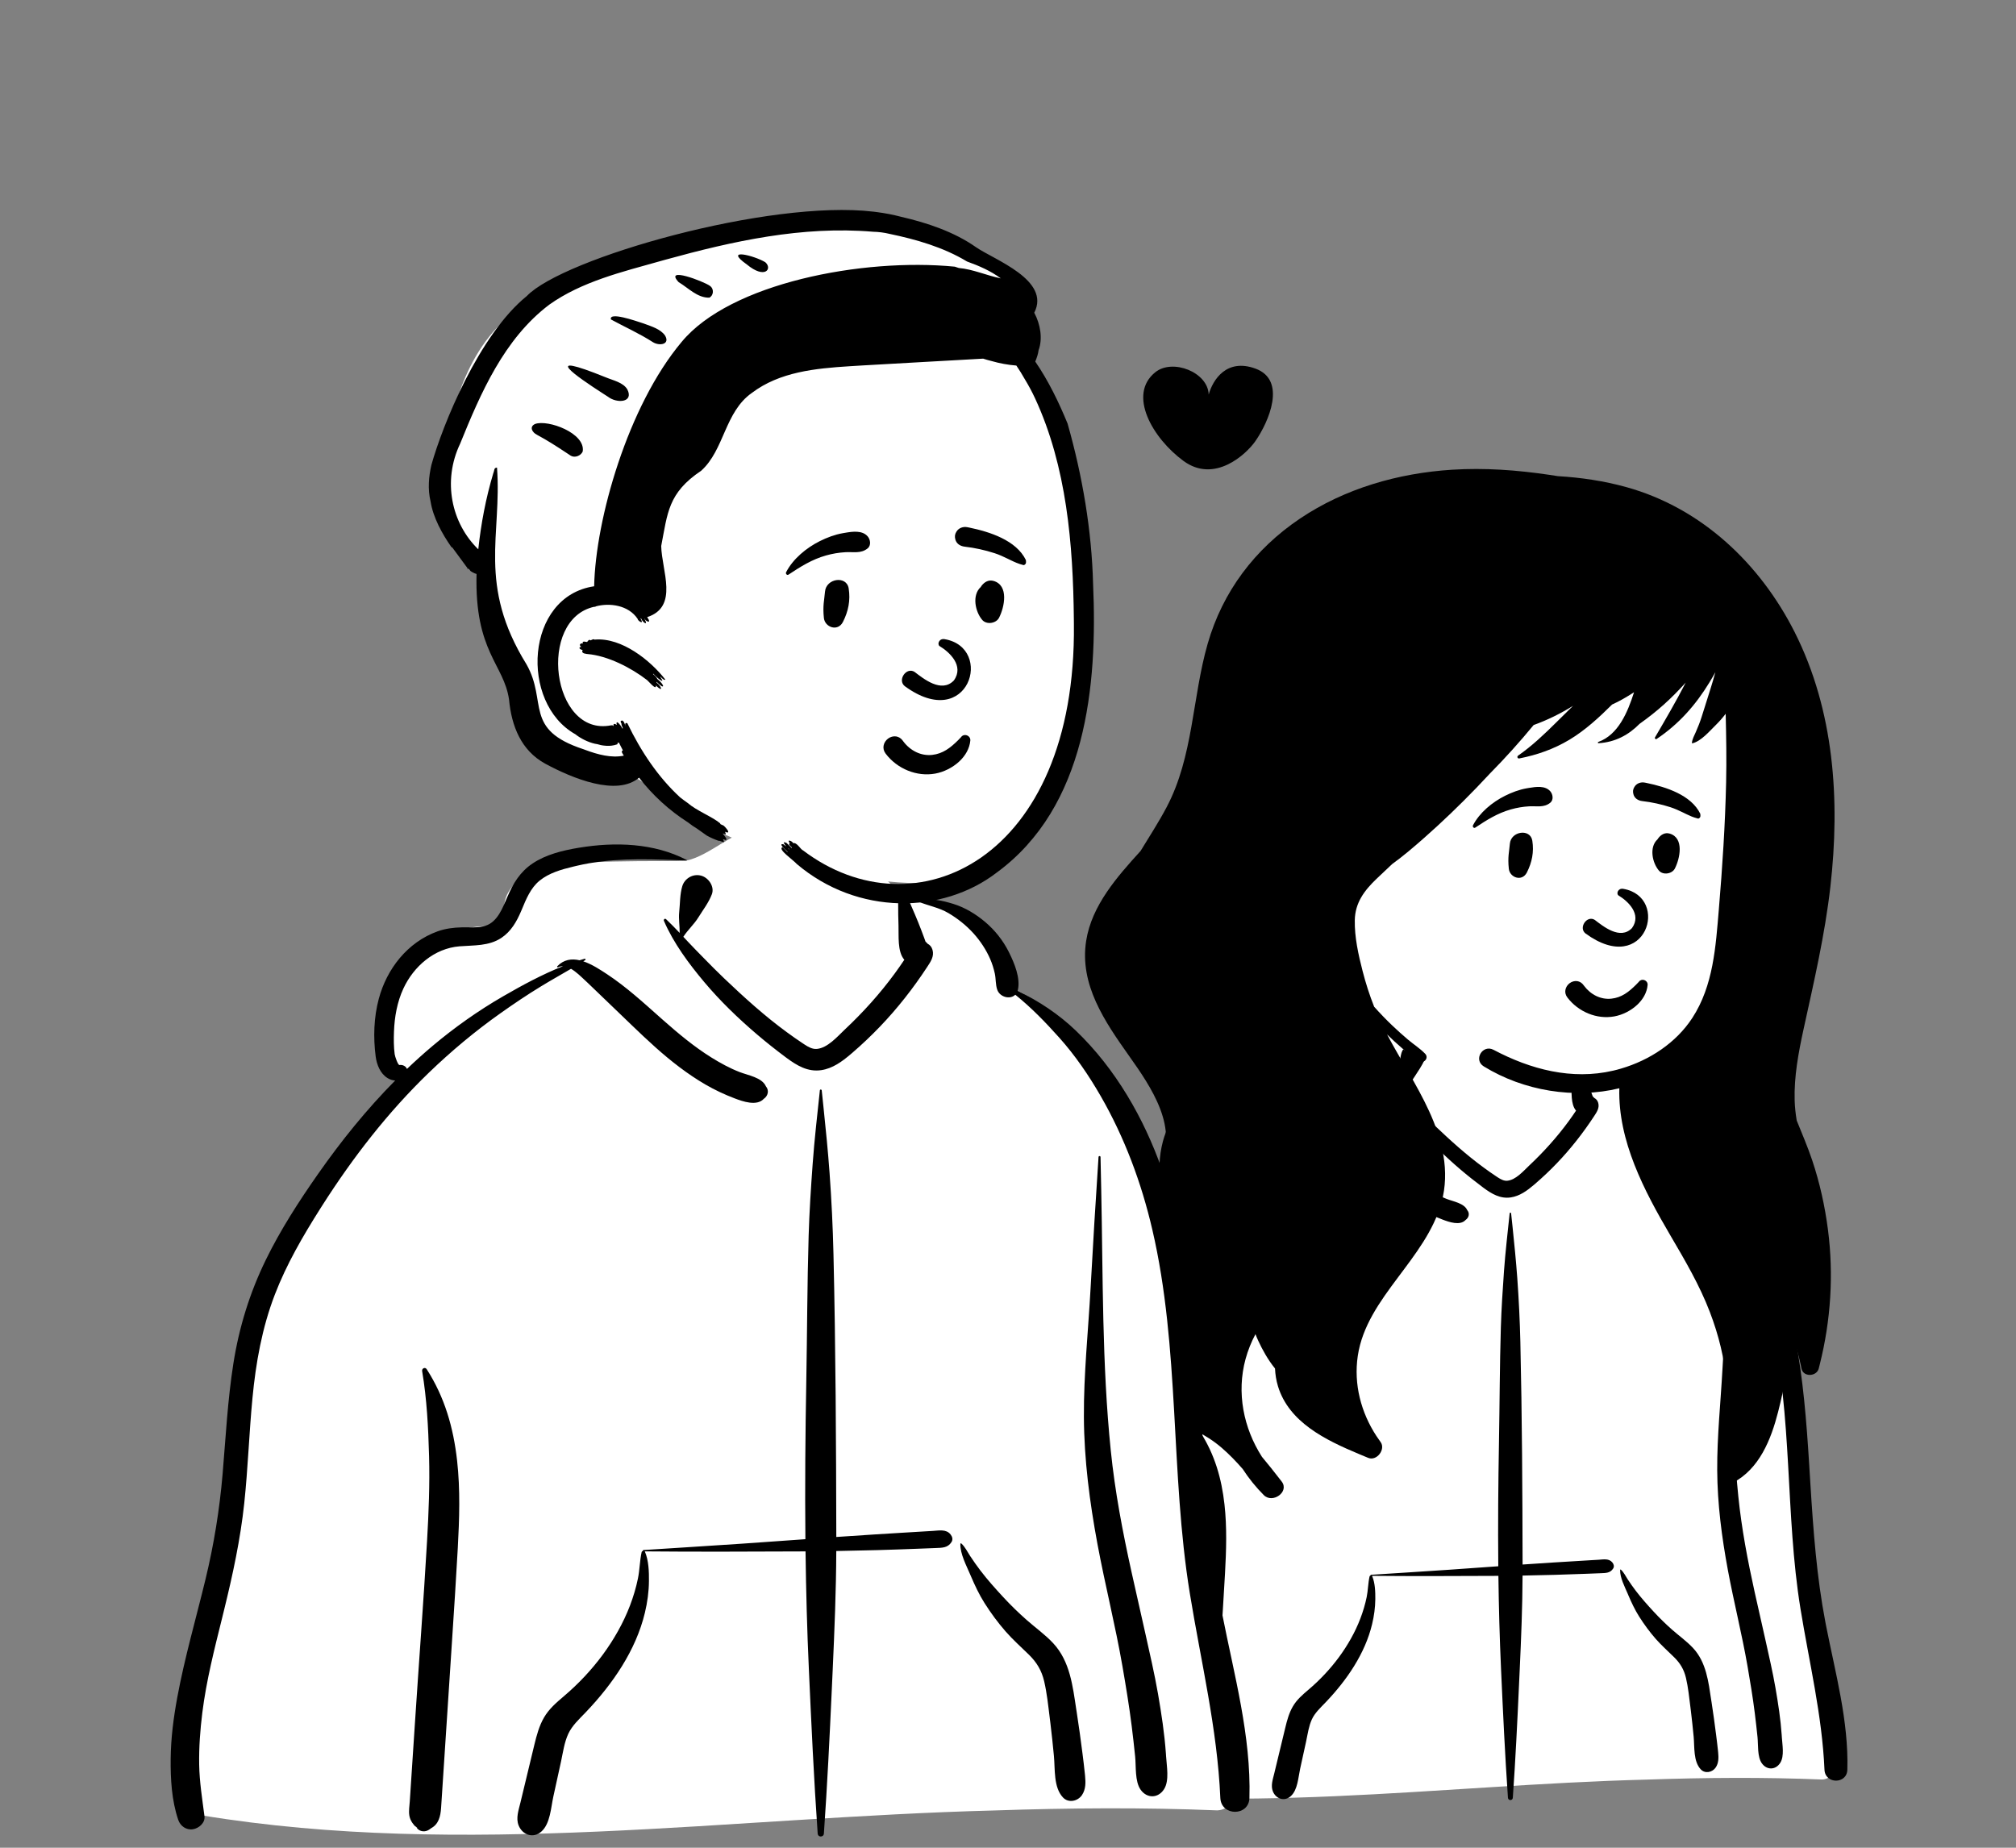 <svg width="96" height="88" viewBox="0 0 96 88" fill="none" xmlns="http://www.w3.org/2000/svg">
<rect x="0" y="0" width="96" height="88" fill="#808080" stroke="none"/>
<g clip-path="url(#clip0_240_6690)">
<path fill-rule="evenodd" clip-rule="evenodd" d="M86.766 84.751C87.726 84.705 87.34 83.045 87.271 82.436C86.511 80.209 86.69 77.78 86.391 75.446C86.205 73.267 85.965 71.095 85.764 68.918C85.369 64.499 82.53 55.503 79.291 54.056C78.882 52.286 77.197 50.634 75.064 50.634C73.61 48.932 71.859 47.734 69.613 47.976C68.685 48.018 67.786 48.99 66.896 49.178C66.399 49.246 61.98 49.072 61.095 49.591C60.479 49.904 59.922 50.482 60.104 51.218C60.393 52.11 59.494 51.145 57.619 52.097C53.796 54.367 56.081 57.403 56.182 57.497C53.796 60.779 51.711 63.441 50.746 67.452C50.12 70.429 50.191 73.503 49.667 76.496C49.482 77.534 49.198 78.536 48.891 79.544C48.558 80.863 48.396 84.15 48.213 84.18C47.879 84.262 48.406 84.94 48.76 84.94C58.577 86.55 68.549 85.007 78.419 84.755C81.201 84.659 83.985 84.637 86.766 84.751Z" fill="white"/>
<path fill-rule="evenodd" clip-rule="evenodd" d="M71.888 57.787C71.893 57.742 71.954 57.742 71.958 57.787L72.028 58.448C72.112 59.256 72.193 60.062 72.252 60.874C72.325 61.886 72.374 62.898 72.398 63.912C72.48 67.445 72.497 70.979 72.504 74.512C72.987 74.479 73.47 74.447 73.954 74.416C74.282 74.395 74.611 74.376 74.939 74.356L75.776 74.305L76.12 74.285C76.353 74.27 76.617 74.212 76.781 74.416C76.846 74.498 76.879 74.604 76.818 74.701C76.677 74.924 76.462 74.916 76.219 74.926C75.989 74.935 75.759 74.944 75.53 74.953C75.037 74.972 74.545 74.989 74.053 75.003C73.536 75.017 73.019 75.029 72.503 75.038C72.498 76.53 72.436 78.02 72.368 79.51L72.337 80.18C72.255 81.993 72.166 83.808 72.039 85.619C72.029 85.767 71.817 85.767 71.807 85.619C71.665 83.579 71.571 81.536 71.478 79.494C71.411 78.013 71.371 76.532 71.352 75.051C71.284 75.052 71.216 75.053 71.148 75.053C69.209 75.061 67.271 75.07 65.332 75.051C65.335 75.055 65.338 75.059 65.341 75.064C65.481 75.392 65.494 75.809 65.491 76.161C65.487 76.564 65.432 76.962 65.338 77.353C65.002 78.757 64.134 80.015 63.146 81.054L63.113 81.088C62.88 81.332 62.613 81.576 62.47 81.886C62.324 82.203 62.273 82.573 62.201 82.913L62.193 82.953L61.911 84.24C61.821 84.649 61.796 85.246 61.468 85.541C61.162 85.816 60.757 85.672 60.614 85.318C60.501 85.041 60.613 84.737 60.679 84.461L61.201 82.296C61.286 81.942 61.38 81.587 61.565 81.27C61.754 80.944 62.032 80.709 62.315 80.468C62.851 80.012 63.344 79.489 63.76 78.924C64.176 78.358 64.532 77.735 64.781 77.079C64.906 76.751 65.008 76.41 65.079 76.067C65.146 75.74 65.145 75.403 65.217 75.08C65.222 75.058 65.241 75.043 65.263 75.036C65.257 75.021 65.266 75.002 65.286 75.001L66.872 74.9C68.281 74.81 69.69 74.718 71.099 74.612L71.347 74.595C71.328 72.619 71.344 70.642 71.38 68.665C71.413 66.852 71.414 65.038 71.469 63.226C71.496 62.326 71.555 61.429 71.619 60.531C71.686 59.613 71.793 58.703 71.888 57.787ZM57.001 68.299C56.984 68.198 57.112 68.136 57.171 68.228C57.846 69.28 58.172 70.422 58.309 71.653C58.43 72.74 58.394 73.842 58.334 74.931C58.27 76.093 58.194 77.254 58.119 78.415L58.002 80.197L57.709 84.66C57.688 84.98 57.615 85.27 57.337 85.418C57.302 85.448 57.265 85.474 57.222 85.496C57.072 85.576 56.873 85.535 56.786 85.383L56.82 85.406C56.851 85.425 56.817 85.398 56.718 85.327L56.635 85.22C56.574 85.129 56.535 85.041 56.519 84.934C56.495 84.767 56.527 84.584 56.538 84.416L56.73 81.489C56.879 79.214 57.053 76.939 57.185 74.662C57.246 73.6 57.288 72.538 57.26 71.475C57.231 70.418 57.176 69.343 57.001 68.299ZM62.842 48.703L62.879 48.697C64.22 48.477 65.678 48.518 66.903 49.157C66.914 49.162 66.909 49.179 66.898 49.178L66.503 49.163C65.255 49.114 64.01 49.086 62.782 49.376L62.656 49.406C62.214 49.512 61.752 49.643 61.397 49.932C61.057 50.208 60.888 50.633 60.725 51.025L60.704 51.077C60.539 51.464 60.33 51.831 59.969 52.073C59.501 52.386 58.938 52.348 58.401 52.391C57.456 52.466 56.683 53.143 56.298 53.972C56.065 54.473 55.966 55.036 55.946 55.584C55.936 55.864 55.935 56.154 55.972 56.432C55.984 56.52 56.096 56.844 56.152 56.836C56.278 56.819 56.393 56.883 56.432 56.983C56.743 56.686 57.062 56.398 57.392 56.121C58.214 55.428 59.1 54.801 60.032 54.262C60.744 53.851 61.494 53.443 62.272 53.135C62.21 53.134 62.149 53.146 62.09 53.176C62.065 53.19 62.039 53.158 62.059 53.136C62.304 52.882 62.598 52.846 62.894 52.913C62.957 52.894 63.019 52.874 63.083 52.856C63.114 52.847 63.13 52.89 63.105 52.907L63.032 52.953C63.354 53.059 63.671 53.269 63.922 53.435C64.642 53.911 65.276 54.492 65.919 55.063L66.035 55.167C66.601 55.666 67.181 56.151 67.824 56.551C68.16 56.761 68.513 56.955 68.884 57.099C69.202 57.223 69.719 57.301 69.868 57.633C70.001 57.792 69.945 57.995 69.79 58.102C69.529 58.386 69.006 58.202 68.695 58.084C68.319 57.941 67.956 57.77 67.609 57.568C66.935 57.177 66.314 56.691 65.736 56.174C65.131 55.634 64.561 55.061 63.973 54.504C63.719 54.263 63.471 54.016 63.215 53.775L63.087 53.655C62.957 53.534 62.772 53.346 62.573 53.232C62.2 53.453 61.821 53.664 61.45 53.89C60.934 54.205 60.432 54.543 59.938 54.892C58.988 55.565 58.087 56.317 57.251 57.125C55.718 58.605 54.411 60.295 53.27 62.085L53.183 62.221C52.534 63.245 51.921 64.303 51.486 65.435C51.008 66.68 50.775 67.99 50.648 69.312C50.523 70.625 50.48 71.944 50.34 73.255C50.197 74.601 49.913 75.916 49.591 77.229L49.514 77.54C49.222 78.716 48.921 79.891 48.771 81.095C48.691 81.738 48.643 82.39 48.654 83.038C48.665 83.69 48.769 84.327 48.852 84.972C48.884 85.219 48.638 85.425 48.418 85.458C48.165 85.496 47.948 85.336 47.869 85.104C47.624 84.379 47.579 83.578 47.587 82.817C47.594 82.045 47.694 81.278 47.834 80.519C48.11 79.027 48.536 77.565 48.892 76.09C49.206 74.79 49.417 73.488 49.531 72.156C49.648 70.774 49.719 69.388 49.934 68.016C50.146 66.662 50.546 65.369 51.148 64.134C51.696 63.01 52.38 61.952 53.097 60.926C53.967 59.681 54.923 58.496 55.992 57.416C55.896 57.412 55.797 57.381 55.706 57.325C55.43 57.155 55.301 56.821 55.261 56.516C55.168 55.803 55.191 55.057 55.376 54.36C55.676 53.235 56.453 52.236 57.579 51.83C57.869 51.725 58.177 51.687 58.484 51.68C58.775 51.673 59.094 51.71 59.375 51.619C59.823 51.474 60.015 50.952 60.183 50.557L60.191 50.539C60.406 50.036 60.665 49.604 61.132 49.29C61.63 48.954 62.254 48.802 62.842 48.703ZM75.583 50.694C75.986 50.556 76.49 50.681 76.884 50.802C77.323 50.937 77.729 51.184 78.076 51.479C78.444 51.789 78.747 52.172 78.961 52.6L78.981 52.642C79.177 53.039 79.4 53.584 79.301 54.02C79.299 54.033 79.295 54.044 79.292 54.056C80.091 54.445 80.83 54.932 81.473 55.55C82.222 56.269 82.855 57.087 83.392 57.972C85.522 61.483 85.897 65.7 86.149 69.704L86.212 70.72C86.349 72.913 86.509 75.1 86.924 77.262L86.954 77.418C87.398 79.682 88.034 81.963 87.969 84.285C87.95 84.981 86.91 84.976 86.88 84.285C86.766 81.684 86.152 79.173 85.736 76.612C85.005 72.107 85.371 67.463 84.334 63.003C83.928 61.253 83.297 59.555 82.397 57.993C81.953 57.221 81.444 56.475 80.848 55.809C80.336 55.236 79.803 54.685 79.204 54.204C79.013 54.393 78.63 54.297 78.53 54.02C78.461 53.83 78.481 53.608 78.437 53.409C78.397 53.225 78.34 53.042 78.265 52.868C78.115 52.522 77.896 52.189 77.642 51.908C77.368 51.605 77.053 51.354 76.7 51.146C76.346 50.936 75.957 50.874 75.583 50.721C75.57 50.716 75.569 50.699 75.583 50.694ZM77.149 74.77C77.149 74.752 77.171 74.743 77.184 74.755C77.326 74.884 77.411 75.068 77.515 75.226C77.635 75.409 77.761 75.587 77.893 75.761C78.158 76.109 78.452 76.438 78.749 76.76C79.025 77.059 79.319 77.346 79.624 77.616C79.956 77.909 80.326 78.17 80.626 78.494C81.253 79.171 81.355 80.099 81.487 80.971L81.502 81.065C81.582 81.582 81.654 82.101 81.719 82.62C81.751 82.873 81.783 83.126 81.809 83.379L81.817 83.46C81.84 83.708 81.846 83.96 81.702 84.176C81.548 84.408 81.197 84.489 80.988 84.267C80.63 83.885 80.697 83.207 80.651 82.716C80.612 82.309 80.569 81.903 80.52 81.498L80.495 81.296C80.437 80.835 80.39 80.365 80.284 79.912C80.19 79.513 80.011 79.212 79.716 78.923C79.421 78.632 79.113 78.36 78.839 78.047C78.549 77.715 78.288 77.358 78.052 76.986C77.851 76.668 77.689 76.322 77.541 75.976L77.517 75.918C77.374 75.581 77.138 75.142 77.149 74.77ZM82.32 60.282C82.324 60.235 82.394 60.234 82.395 60.282C82.404 60.687 82.412 61.091 82.421 61.496C82.489 64.757 82.447 68.025 82.778 71.274C82.934 72.807 83.222 74.316 83.554 75.82C83.725 76.589 83.903 77.356 84.073 78.125C84.238 78.875 84.415 79.628 84.546 80.385C84.675 81.129 84.791 81.878 84.843 82.632L84.849 82.73C84.871 83.095 84.978 83.632 84.775 83.955C84.554 84.306 84.132 84.312 83.896 83.977C83.675 83.663 83.73 83.105 83.691 82.73C83.651 82.348 83.609 81.966 83.561 81.586C83.468 80.843 83.345 80.102 83.217 79.364C82.951 77.828 82.565 76.311 82.28 74.777C81.988 73.205 81.781 71.622 81.772 70.021C81.763 68.407 81.936 66.797 82.023 65.186C82.112 63.551 82.213 61.916 82.32 60.282ZM66.739 50.14C66.827 49.845 67.14 49.661 67.444 49.744C67.724 49.82 67.954 50.155 67.845 50.442C67.726 50.755 67.518 51.022 67.342 51.306C67.18 51.569 66.943 51.776 66.778 52.034L66.96 52.228C67.051 52.325 67.142 52.421 67.235 52.516L67.552 52.841C67.8 53.094 68.049 53.345 68.305 53.59C69.057 54.307 69.822 55.001 70.665 55.616C70.857 55.756 71.05 55.895 71.249 56.025L71.323 56.074C71.46 56.162 71.612 56.249 71.776 56.234C72.177 56.197 72.539 55.777 72.814 55.515L72.828 55.502C73.51 54.86 74.141 54.159 74.693 53.406C74.816 53.238 74.935 53.068 75.05 52.895C74.783 52.587 74.847 51.986 74.832 51.612C74.822 51.349 74.821 51.086 74.82 50.823L74.819 50.77C74.816 50.6 74.808 50.437 74.919 50.297C74.926 50.289 74.94 50.289 74.948 50.293C75.101 50.373 75.148 50.505 75.213 50.654L75.22 50.67C75.299 50.848 75.376 51.029 75.453 51.209C75.534 51.397 75.607 51.588 75.682 51.778C75.717 51.867 75.751 51.956 75.783 52.045C75.802 52.102 75.823 52.159 75.844 52.216L75.85 52.22C75.877 52.243 75.901 52.268 75.921 52.293C76.006 52.336 76.074 52.413 76.106 52.526C76.175 52.772 76.032 52.972 75.904 53.168C75.384 53.961 74.792 54.717 74.134 55.403C73.807 55.744 73.463 56.069 73.105 56.378L73.042 56.432C72.72 56.705 72.371 56.964 71.941 57.028C71.439 57.103 71.029 56.855 70.644 56.571L70.606 56.542C70.241 56.269 69.883 55.987 69.537 55.691C68.831 55.088 68.159 54.441 67.562 53.731C66.982 53.04 66.408 52.268 66.051 51.437C66.029 51.386 66.087 51.333 66.132 51.375C66.306 51.54 66.474 51.713 66.64 51.888C66.645 51.63 66.596 51.37 66.623 51.109C66.656 50.794 66.647 50.444 66.739 50.14Z" fill="black"/>
<path fill-rule="evenodd" clip-rule="evenodd" d="M83.268 32.484C82.589 30.068 79.996 29.014 77.66 28.846C71.335 28.198 64.897 31.676 62.093 37.316C59.848 41.598 59.778 46.097 64.603 48.542C64.866 48.685 65.141 48.838 65.423 48.977C65.666 49.201 65.918 49.416 66.192 49.597C68.82 51.301 72.044 52.038 75.169 51.879C79.783 51.787 81.43 48.698 82.438 44.738C83.501 40.795 84.096 36.517 83.268 32.484Z" fill="white"/>
<path fill-rule="evenodd" clip-rule="evenodd" d="M86.296 55.261C86.081 54.618 85.811 53.995 85.558 53.365C85.505 53.051 85.47 52.735 85.46 52.416C85.426 51.276 85.642 50.127 85.884 49.017C86.377 46.761 86.899 44.529 87.161 42.232C87.629 38.123 87.351 33.851 85.457 30.1C83.815 26.851 81.033 24.194 77.44 23.198C76.377 22.904 75.284 22.742 74.183 22.677C74.047 22.655 73.911 22.634 73.775 22.614C72.244 22.387 70.694 22.273 69.147 22.371C66.58 22.534 64.038 23.262 61.9 24.701C59.748 26.15 58.219 28.181 57.508 30.659C56.768 33.237 56.83 36.029 55.552 38.446C55.175 39.159 54.734 39.838 54.313 40.528C53.198 41.756 51.987 43.12 51.722 44.808C51.395 46.894 52.611 48.657 53.763 50.285C54.804 51.755 56.216 53.785 55.145 55.595C54.639 56.448 53.83 57.087 53.222 57.866C52.592 58.674 52.099 59.602 51.845 60.594C51.368 62.456 51.807 64.397 53.084 65.853C53.75 66.61 54.604 67.111 55.529 67.501C56.475 67.901 57.401 68.279 58.183 68.959C58.541 69.268 58.868 69.608 59.178 69.965C59.466 70.409 59.802 70.826 60.181 71.206C60.598 71.625 61.414 71.052 61.032 70.558C61.004 70.522 60.976 70.486 60.948 70.45C60.668 70.09 60.386 69.73 60.092 69.382C59.214 68.009 58.876 66.329 59.312 64.726C59.426 64.309 59.585 63.914 59.784 63.541C59.826 63.65 59.872 63.757 59.921 63.863C60.11 64.274 60.377 64.76 60.715 65.176C60.728 65.461 60.772 65.744 60.856 66.021C61.378 67.737 63.122 68.583 64.695 69.242C64.849 69.308 65.001 69.37 65.151 69.432C65.562 69.601 65.997 69.023 65.741 68.675C65.673 68.583 65.608 68.49 65.546 68.395C64.808 67.269 64.457 65.921 64.656 64.578C64.866 63.158 65.714 61.984 66.557 60.856C67.384 59.748 68.273 58.616 68.643 57.264C69.053 55.77 68.68 54.281 68.047 52.906C67.469 51.648 66.697 50.488 66.05 49.264C66.272 49.482 66.5 49.693 66.736 49.896C67 50.125 67.273 50.386 67.586 50.547C67.818 50.666 68.05 50.381 67.867 50.189C67.625 49.935 67.316 49.74 67.048 49.514C66.791 49.297 66.541 49.071 66.297 48.839C65.997 48.554 65.711 48.255 65.436 47.947C65.216 47.394 65.034 46.825 64.886 46.248C64.685 45.467 64.499 44.636 64.514 43.826C64.529 42.995 64.966 42.414 65.548 41.856C65.795 41.62 66.044 41.387 66.292 41.153C66.822 40.77 67.321 40.342 67.806 39.915C68.67 39.154 69.506 38.349 70.305 37.521C70.519 37.299 70.731 37.075 70.941 36.848C71.674 36.106 72.373 35.331 73.031 34.53C73.686 34.295 74.315 33.983 74.906 33.617C74.649 33.873 74.389 34.127 74.131 34.382C73.556 34.952 72.959 35.523 72.291 35.987C72.223 36.035 72.264 36.138 72.349 36.121C73.197 35.954 73.99 35.676 74.73 35.233C75.483 34.782 76.147 34.169 76.766 33.554C77.116 33.398 77.454 33.198 77.763 33C77.779 32.99 77.796 32.979 77.812 32.968C77.508 33.92 77.061 34.997 76.109 35.336C76.079 35.347 76.081 35.398 76.118 35.396C76.919 35.35 77.564 34.994 78.073 34.475C78.482 34.184 78.873 33.877 79.245 33.542C79.606 33.217 79.948 32.869 80.273 32.508C79.819 33.395 79.31 34.262 78.809 35.12C78.783 35.165 78.838 35.227 78.886 35.195C79.944 34.488 80.747 33.576 81.404 32.497C81.501 32.338 81.594 32.177 81.684 32.014C81.615 32.269 81.541 32.522 81.462 32.773C81.317 33.229 81.175 33.685 81.031 34.14C80.953 34.386 80.858 34.626 80.754 34.861C80.68 35.03 80.582 35.199 80.567 35.383C80.566 35.396 80.579 35.404 80.59 35.401C81.012 35.297 81.405 34.822 81.706 34.528C81.874 34.364 82.03 34.184 82.175 33.995C82.202 35.087 82.22 36.179 82.196 37.275C82.15 39.286 82.019 41.298 81.85 43.303C81.701 45.075 81.591 46.936 80.589 48.477C79.812 49.669 78.554 50.494 77.187 50.894C77.067 50.93 76.945 50.962 76.823 50.99C74.845 51.453 72.874 50.928 71.124 50C70.599 49.722 70.149 50.478 70.657 50.789C72.555 51.955 74.962 52.352 77.111 51.83C77.042 54.333 78.293 56.708 79.538 58.832C80.234 60.02 80.931 61.201 81.423 62.49C81.841 63.584 82.124 64.719 82.22 65.887C82.334 67.263 82.222 68.647 82.027 70.012C82.017 70.086 82.006 70.161 81.995 70.235C81.951 70.528 82.218 70.773 82.507 70.624C83.786 69.961 84.337 68.548 84.672 67.242C84.986 66.018 85.199 64.771 85.317 63.515C85.491 63.988 85.632 64.474 85.742 64.969C85.757 65.039 85.771 65.11 85.786 65.181C85.869 65.595 86.504 65.566 86.606 65.181C86.624 65.112 86.642 65.042 86.658 64.972C87.182 62.883 87.322 60.704 87.046 58.568C86.9 57.445 86.657 56.336 86.296 55.261Z" fill="black"/>
<path fill-rule="evenodd" clip-rule="evenodd" d="M75.644 48.273C75.248 48.113 74.895 47.847 74.637 47.506C74.547 47.388 74.523 47.263 74.543 47.148C74.564 47.02 74.641 46.903 74.745 46.825C74.851 46.747 74.982 46.708 75.109 46.728C75.219 46.745 75.33 46.805 75.416 46.929L75.435 46.954C75.588 47.159 75.788 47.328 76.016 47.437C76.236 47.541 76.481 47.59 76.736 47.562C77.22 47.508 77.553 47.249 77.908 46.897C77.952 46.852 77.996 46.806 78.04 46.76C78.068 46.718 78.107 46.69 78.15 46.676C78.198 46.66 78.252 46.661 78.301 46.678C78.349 46.695 78.392 46.726 78.42 46.768C78.448 46.807 78.463 46.856 78.458 46.912C78.426 47.277 78.233 47.602 77.959 47.858C77.655 48.142 77.252 48.339 76.873 48.407C76.455 48.483 76.029 48.429 75.644 48.273ZM77.07 42.646C77.515 42.913 78.192 43.537 77.714 44.2C77.151 44.785 76.34 44.114 75.941 43.811C75.571 43.576 75.154 44.181 75.498 44.455C78.385 46.57 79.556 42.716 77.295 42.331C77.046 42.289 76.954 42.563 77.07 42.646ZM71.898 40.185C71.947 39.582 72.876 39.445 72.968 40.042C73.051 40.577 72.953 41.068 72.71 41.55C72.477 42.01 71.893 41.795 71.849 41.376C71.789 40.815 71.867 40.561 71.898 40.185ZM78.967 39.918C79.096 39.75 79.283 39.636 79.507 39.7C80.207 39.903 80.001 40.886 79.755 41.365C79.621 41.625 79.19 41.691 78.995 41.462C78.677 41.088 78.525 40.343 78.929 39.975C78.939 39.956 78.952 39.937 78.967 39.918ZM72.7 37.544L72.81 37.525C73.153 37.467 73.578 37.41 73.82 37.682C73.948 37.827 73.992 38.095 73.82 38.233C73.516 38.476 73.181 38.382 72.817 38.402C72.518 38.419 72.23 38.468 71.942 38.55C71.308 38.729 70.793 39.056 70.252 39.415C70.181 39.462 70.109 39.373 70.142 39.307C70.455 38.702 71.06 38.205 71.665 37.902C71.989 37.74 72.342 37.606 72.7 37.544ZM78.329 37.273L78.413 37.29C79.334 37.481 80.53 37.861 80.966 38.756C80.983 38.883 80.966 38.91 80.951 38.928L80.946 38.934C80.935 38.949 80.925 38.97 80.87 38.987C80.854 38.983 80.839 38.98 80.823 38.975C80.623 38.924 80.465 38.852 80.312 38.778L80.146 38.697C79.954 38.604 79.759 38.514 79.554 38.447C79.114 38.305 78.662 38.205 78.203 38.152C78.104 38.141 78.008 38.107 77.933 38.05C77.861 37.996 77.806 37.921 77.781 37.822C77.748 37.693 77.758 37.596 77.828 37.48C77.88 37.392 77.955 37.332 78.041 37.297C78.129 37.262 78.229 37.253 78.329 37.273Z" fill="black"/>
<path fill-rule="evenodd" clip-rule="evenodd" d="M57.969 86.221C59.19 86.163 58.699 84.052 58.611 83.276C57.644 80.445 57.872 77.356 57.491 74.388C57.254 71.617 56.95 68.855 56.694 66.087C56.191 60.467 52.58 49.027 48.459 47.187C47.94 44.937 45.795 42.835 43.083 42.835C41.232 40.671 39.005 39.148 36.149 39.456C34.968 39.509 33.824 40.746 32.693 40.985C32.059 41.071 26.439 40.849 25.313 41.51C24.529 41.907 23.821 42.643 24.052 43.579C24.419 44.713 23.276 43.486 20.891 44.696C16.028 47.583 18.934 51.444 19.063 51.564C16.028 55.736 13.375 59.121 12.148 64.222C11.352 68.008 11.442 71.917 10.775 75.723C10.54 77.043 10.179 78.317 9.788 79.599C9.365 81.276 9.159 85.456 8.926 85.494C8.5 85.598 9.171 86.461 9.622 86.461C22.11 88.508 34.795 86.546 47.35 86.225C50.889 86.104 54.431 86.076 57.969 86.221Z" fill="white"/>
<path fill-rule="evenodd" clip-rule="evenodd" d="M39.041 51.932C39.046 51.875 39.123 51.875 39.13 51.932L39.218 52.773C39.325 53.8 39.428 54.825 39.503 55.857C39.596 57.144 39.659 58.431 39.689 59.721C39.794 64.213 39.815 68.707 39.824 73.2C40.438 73.158 41.053 73.118 41.669 73.078C42.086 73.052 42.504 73.026 42.921 73.001L43.986 72.937L44.424 72.911C44.72 72.893 45.057 72.819 45.264 73.078C45.347 73.182 45.388 73.317 45.311 73.44C45.133 73.724 44.859 73.714 44.549 73.727C44.257 73.738 43.965 73.75 43.673 73.761C43.047 73.785 42.42 73.808 41.794 73.825C41.137 73.843 40.48 73.858 39.823 73.869C39.816 75.766 39.736 77.66 39.651 79.555L39.612 80.408C39.507 82.714 39.394 85.021 39.233 87.324C39.22 87.513 38.95 87.512 38.937 87.324C38.756 84.731 38.637 82.132 38.519 79.535C38.433 77.653 38.383 75.769 38.359 73.886C38.272 73.886 38.185 73.888 38.098 73.888C35.632 73.898 33.167 73.909 30.701 73.886C30.705 73.891 30.709 73.896 30.711 73.902C30.89 74.318 30.907 74.85 30.902 75.296C30.898 75.809 30.828 76.315 30.708 76.813C30.28 78.599 29.177 80.198 27.92 81.52L27.879 81.563C27.582 81.872 27.242 82.183 27.06 82.577C26.874 82.98 26.809 83.451 26.718 83.884L26.707 83.933L26.348 85.571C26.234 86.091 26.202 86.85 25.785 87.225C25.396 87.575 24.881 87.392 24.698 86.942C24.555 86.59 24.698 86.203 24.782 85.852L25.445 83.098C25.554 82.649 25.673 82.197 25.908 81.793C26.149 81.38 26.502 81.081 26.863 80.774C27.545 80.194 28.171 79.529 28.701 78.81C29.23 78.091 29.682 77.298 30 76.465C30.159 76.047 30.289 75.614 30.378 75.177C30.464 74.762 30.463 74.333 30.554 73.922C30.561 73.894 30.585 73.875 30.613 73.866C30.606 73.848 30.616 73.823 30.642 73.822L32.659 73.693C34.452 73.579 36.245 73.462 38.036 73.328L38.352 73.305C38.328 70.792 38.349 68.279 38.395 65.765C38.437 63.459 38.438 61.153 38.507 58.848C38.541 57.704 38.616 56.563 38.699 55.421C38.783 54.254 38.919 53.096 39.041 51.932ZM20.102 65.299C20.081 65.171 20.244 65.092 20.319 65.209C21.178 66.546 21.592 67.999 21.767 69.565C21.921 70.947 21.875 72.348 21.799 73.733C21.717 75.21 21.621 76.688 21.524 78.164L21.376 80.429L21.004 86.106C20.977 86.512 20.884 86.88 20.53 87.07C20.485 87.106 20.438 87.14 20.384 87.168C20.193 87.269 19.939 87.218 19.829 87.025L19.873 87.053C19.912 87.077 19.868 87.044 19.743 86.953L19.637 86.817C19.559 86.702 19.51 86.589 19.49 86.453C19.459 86.241 19.499 86.008 19.513 85.795L19.758 82.073C19.947 79.179 20.169 76.285 20.336 73.39C20.414 72.041 20.469 70.69 20.432 69.339C20.395 67.994 20.326 66.627 20.102 65.299ZM27.532 40.38L27.58 40.372C29.286 40.092 31.141 40.145 32.7 40.957C32.713 40.964 32.707 40.985 32.692 40.984L32.19 40.965C30.602 40.903 29.018 40.867 27.456 41.236L27.296 41.274C26.734 41.409 26.146 41.575 25.695 41.942C25.263 42.293 25.048 42.835 24.841 43.333L24.813 43.399C24.603 43.891 24.338 44.358 23.878 44.666C23.282 45.064 22.566 45.015 21.883 45.069C20.681 45.165 19.698 46.026 19.209 47.08C18.913 47.718 18.786 48.433 18.761 49.131C18.748 49.486 18.747 49.855 18.794 50.208C18.81 50.321 18.951 50.732 19.023 50.722C19.183 50.7 19.329 50.783 19.379 50.909C19.774 50.532 20.18 50.166 20.6 49.812C21.646 48.932 22.772 48.135 23.958 47.45C24.864 46.926 25.819 46.408 26.808 46.016C26.729 46.015 26.652 46.03 26.577 46.068C26.544 46.085 26.512 46.045 26.538 46.018C26.849 45.694 27.222 45.648 27.598 45.734C27.679 45.709 27.759 45.685 27.84 45.661C27.88 45.65 27.9 45.705 27.867 45.726L27.775 45.784C28.185 45.92 28.588 46.187 28.907 46.397C29.823 47.002 30.629 47.742 31.447 48.468L31.595 48.599C32.315 49.234 33.053 49.851 33.87 50.361C34.298 50.627 34.748 50.874 35.219 51.057C35.623 51.215 36.282 51.314 36.471 51.736C36.639 51.938 36.569 52.196 36.372 52.332C36.04 52.694 35.374 52.46 34.978 52.309C34.501 52.128 34.038 51.91 33.596 51.654C32.74 51.157 31.95 50.538 31.214 49.881C30.445 49.194 29.72 48.465 28.973 47.757C28.649 47.45 28.332 47.136 28.008 46.83L27.845 46.677C27.679 46.524 27.443 46.285 27.191 46.14C26.716 46.42 26.234 46.688 25.763 46.976C25.105 47.377 24.468 47.806 23.84 48.251C22.63 49.106 21.485 50.063 20.421 51.089C18.47 52.972 16.808 55.121 15.356 57.397L15.246 57.57C14.421 58.873 13.64 60.218 13.087 61.657C12.478 63.241 12.182 64.906 12.022 66.588C11.862 68.257 11.808 69.935 11.63 71.603C11.447 73.313 11.086 74.986 10.676 76.655L10.579 77.051C10.208 78.546 9.825 80.041 9.634 81.571C9.532 82.389 9.471 83.218 9.485 84.042C9.499 84.871 9.631 85.681 9.737 86.501C9.778 86.816 9.465 87.078 9.185 87.12C8.863 87.168 8.586 86.965 8.486 86.669C8.174 85.747 8.117 84.729 8.127 83.762C8.137 82.779 8.264 81.804 8.442 80.839C8.793 78.941 9.335 77.082 9.788 75.207C10.187 73.554 10.455 71.898 10.6 70.204C10.749 68.447 10.839 66.685 11.113 64.94C11.383 63.218 11.891 61.574 12.657 60.004C13.355 58.574 14.224 57.228 15.136 55.924C16.243 54.34 17.459 52.833 18.819 51.46C18.697 51.455 18.571 51.416 18.456 51.345C18.104 51.128 17.94 50.703 17.889 50.315C17.771 49.408 17.8 48.461 18.036 47.574C18.417 46.143 19.405 44.872 20.838 44.356C21.206 44.224 21.598 44.175 21.989 44.166C22.36 44.157 22.765 44.204 23.123 44.088C23.692 43.903 23.936 43.24 24.15 42.738L24.16 42.715C24.434 42.075 24.763 41.526 25.357 41.126C25.991 40.7 26.785 40.505 27.532 40.38ZM43.741 42.912C44.253 42.736 44.894 42.896 45.396 43.049C45.954 43.221 46.47 43.536 46.913 43.91C47.379 44.304 47.765 44.792 48.038 45.336L48.064 45.389C48.313 45.894 48.596 46.587 48.471 47.142C48.467 47.157 48.463 47.173 48.458 47.187C49.475 47.682 50.415 48.302 51.233 49.087C52.185 50.002 52.992 51.042 53.674 52.166C56.385 56.632 56.862 61.994 57.182 67.087L57.262 68.378C57.435 71.166 57.639 73.948 58.167 76.697L58.206 76.896C58.77 79.775 59.579 82.675 59.497 85.628C59.473 86.513 58.15 86.507 58.111 85.628C57.966 82.321 57.185 79.127 56.656 75.871C55.726 70.142 56.192 64.236 54.873 58.565C54.356 56.339 53.554 54.18 52.409 52.193C51.844 51.212 51.197 50.264 50.439 49.417C49.787 48.688 49.109 47.987 48.347 47.375C48.103 47.616 47.617 47.493 47.49 47.142C47.402 46.9 47.428 46.618 47.372 46.365C47.32 46.13 47.248 45.897 47.152 45.676C46.962 45.236 46.682 44.813 46.36 44.456C46.011 44.071 45.61 43.751 45.162 43.486C44.711 43.22 44.217 43.141 43.741 42.946C43.725 42.94 43.723 42.918 43.741 42.912ZM45.732 73.528C45.733 73.505 45.761 73.494 45.778 73.51C45.958 73.673 46.066 73.907 46.199 74.109C46.351 74.34 46.511 74.567 46.679 74.789C47.016 75.232 47.39 75.649 47.768 76.058C48.119 76.439 48.494 76.804 48.882 77.147C49.303 77.52 49.774 77.852 50.156 78.264C50.954 79.124 51.083 80.305 51.251 81.413L51.27 81.533C51.372 82.191 51.464 82.851 51.547 83.511C51.587 83.833 51.628 84.154 51.66 84.477L51.67 84.579C51.7 84.894 51.708 85.214 51.524 85.49C51.328 85.784 50.882 85.888 50.617 85.605C50.161 85.119 50.247 84.257 50.187 83.632C50.138 83.115 50.083 82.6 50.021 82.084L49.989 81.827C49.916 81.241 49.856 80.643 49.721 80.067C49.601 79.56 49.373 79.177 48.999 78.809C48.622 78.439 48.231 78.094 47.883 77.695C47.514 77.273 47.181 76.819 46.882 76.347C46.625 75.942 46.42 75.501 46.231 75.061L46.2 74.988C46.018 74.559 45.718 74.001 45.732 73.528ZM52.311 55.104C52.315 55.044 52.405 55.044 52.406 55.104C52.417 55.619 52.428 56.134 52.439 56.648C52.526 60.794 52.472 64.951 52.894 69.083C53.092 71.031 53.458 72.951 53.881 74.863C54.097 75.841 54.324 76.817 54.54 77.795C54.751 78.749 54.976 79.707 55.143 80.669C55.307 81.615 55.453 82.568 55.52 83.526L55.528 83.651C55.556 84.115 55.691 84.797 55.433 85.209C55.153 85.654 54.616 85.662 54.316 85.237C54.034 84.838 54.104 84.127 54.054 83.651C54.004 83.165 53.95 82.679 53.889 82.195C53.771 81.251 53.614 80.308 53.452 79.37C53.114 77.416 52.623 75.487 52.26 73.537C51.889 71.538 51.625 69.525 51.614 67.49C51.602 65.437 51.822 63.389 51.933 61.341C52.046 59.261 52.174 57.183 52.311 55.104ZM32.489 42.208C32.602 41.833 33 41.598 33.388 41.704C33.743 41.8 34.036 42.227 33.898 42.591C33.746 42.989 33.481 43.329 33.257 43.69C33.051 44.025 32.75 44.288 32.54 44.616L32.771 44.863C32.887 44.986 33.004 45.108 33.121 45.229L33.525 45.642C33.84 45.964 34.157 46.284 34.482 46.594C35.44 47.507 36.412 48.389 37.484 49.171C37.729 49.349 37.975 49.525 38.228 49.691L38.322 49.753C38.495 49.865 38.689 49.975 38.898 49.956C39.408 49.91 39.868 49.376 40.218 49.043L40.236 49.026C41.104 48.21 41.907 47.319 42.609 46.36C42.765 46.147 42.916 45.93 43.063 45.711C42.723 45.319 42.804 44.554 42.786 44.079C42.772 43.745 42.771 43.411 42.77 43.077L42.769 43.009C42.764 42.793 42.755 42.585 42.897 42.407C42.905 42.397 42.922 42.397 42.933 42.402C43.127 42.503 43.187 42.672 43.27 42.861L43.279 42.881C43.38 43.108 43.477 43.338 43.575 43.566C43.678 43.805 43.772 44.048 43.867 44.29C43.911 44.403 43.954 44.516 43.995 44.63C44.02 44.702 44.046 44.775 44.073 44.847L44.079 44.852C44.115 44.882 44.145 44.913 44.171 44.946C44.279 44.999 44.366 45.097 44.406 45.241C44.494 45.554 44.312 45.809 44.149 46.057C43.488 47.066 42.735 48.028 41.897 48.9C41.481 49.334 41.043 49.748 40.588 50.14L40.508 50.208C40.099 50.556 39.654 50.885 39.108 50.967C38.468 51.062 37.948 50.747 37.458 50.385L37.409 50.349C36.945 50.002 36.49 49.642 36.049 49.266C35.151 48.5 34.296 47.676 33.537 46.773C32.8 45.895 32.07 44.913 31.615 43.856C31.587 43.792 31.66 43.724 31.718 43.778C31.94 43.987 32.154 44.208 32.365 44.431C32.371 44.102 32.309 43.771 32.343 43.44C32.385 43.038 32.373 42.594 32.489 42.208Z" fill="black"/>
<path fill-rule="evenodd" clip-rule="evenodd" d="M39.073 10.546C42.287 10.546 46.143 12.084 46.471 12.114L46.48 12.115C46.653 12.115 47.327 12.622 48.502 13.636L47.229 16.087L47.332 16.184C47.825 16.65 48.246 17.076 48.578 17.411C51.292 20.148 51.779 30.896 51.14 34.644C50.501 38.392 49.316 42.06 43.803 42.06C38.289 42.06 32.155 38.788 31.21 37.769C30.58 37.09 29.873 36.764 29.087 36.793C29.055 36.753 29.023 36.713 28.991 36.673L28.876 36.657C27.789 36.501 27.01 36.292 26.54 36.029C25.621 35.516 24.61 32.818 24.61 32.224C24.61 31.635 23.102 27.355 23.072 26.902L23.071 26.889C23.071 26.511 21.1 24.77 21.1 24.217C21.1 23.664 20.703 23.698 21.1 21.75L21.216 21.178C21.639 19.104 22.466 15.669 25.621 14.177C29.087 12.537 35.826 10.546 39.073 10.546Z" fill="white"/>
<path fill-rule="evenodd" clip-rule="evenodd" d="M25.085 14.1C26.814 12.289 36.629 9.487 41.595 10.081L41.744 10.1C42.141 10.15 42.531 10.225 42.917 10.327C44.163 10.614 45.45 11.049 46.479 11.775C47.338 12.369 50.05 13.34 49.25 14.894C49.547 15.448 49.657 16.133 49.457 16.678C49.432 16.867 49.373 17.04 49.298 17.22C49.931 18.142 50.432 19.185 50.838 20.176C51.547 22.672 51.988 25.269 52.052 27.815C52.267 32.652 51.73 38.431 47.461 41.559C44.882 43.541 40.842 43.607 37.944 41.15C37.78 40.958 37.006 40.439 37.264 40.348C37.341 40.428 37.42 40.506 37.501 40.583C37.497 40.575 37.496 40.566 37.498 40.557L37.422 40.489C37.28 40.359 37.095 40.17 37.305 40.207C37.315 40.218 37.325 40.227 37.335 40.238C37.379 40.264 37.413 40.287 37.439 40.307L37.453 40.318L37.448 40.314C37.327 40.186 37.255 40.056 37.436 40.139L37.46 40.151C37.54 40.234 37.622 40.314 37.705 40.392C37.704 40.383 37.705 40.374 37.71 40.364L37.633 40.29C37.557 40.217 37.568 40.216 37.605 40.157C37.444 39.934 37.745 40.067 37.766 40.154C37.954 40.11 38.12 40.458 38.241 40.501C43.553 44.532 51.263 40.955 51.138 29.723L51.136 29.503C51.1 25.912 50.794 22.22 49.288 18.969C49.142 18.656 48.978 18.351 48.798 18.056C48.674 17.835 48.541 17.62 48.398 17.41C47.998 17.378 47.603 17.306 47.214 17.194C47.081 17.161 46.949 17.124 46.816 17.081C44.887 17.185 43 17.298 41.065 17.405L40.46 17.442C38.821 17.546 37.126 17.712 35.803 18.713C34.505 19.624 34.499 21.421 33.388 22.421C31.803 23.482 31.792 24.439 31.486 26.003C31.509 27.182 32.337 28.895 30.817 29.392C31.074 29.752 30.716 29.579 30.688 29.453C30.685 29.453 30.683 29.454 30.68 29.454C30.909 29.873 30.573 29.609 30.543 29.474C30.525 29.47 30.507 29.457 30.489 29.439C30.72 29.806 30.347 29.549 30.369 29.482C29.924 28.807 29.009 28.703 28.363 28.881C28.356 28.905 28.327 28.908 28.309 28.895C25.565 29.482 26.273 35.089 29.085 34.547C29.206 34.523 29.203 34.58 29.227 34.585C29.162 34.417 29.345 34.485 29.343 34.521L29.354 34.52C29.363 34.519 29.359 34.518 29.366 34.521C29.303 34.176 29.656 34.675 29.628 34.696C29.639 34.689 29.651 34.686 29.662 34.684L29.65 34.652C29.591 34.497 29.596 34.562 29.597 34.473C29.553 34.364 29.55 34.412 29.56 34.341C29.715 34.222 29.761 34.581 29.812 34.608C29.724 34.486 29.794 34.386 29.878 34.453C30.511 35.767 31.329 37.003 32.387 37.976C32.502 38.066 32.62 38.155 32.741 38.238C33.191 38.625 33.88 38.874 34.301 39.216C34.301 39.222 34.299 39.229 34.294 39.236L34.304 39.245L34.314 39.254L34.46 39.323C34.503 39.359 34.542 39.4 34.577 39.444C34.613 39.486 34.645 39.532 34.673 39.581C34.686 39.641 34.656 39.665 34.599 39.64C34.574 39.631 34.548 39.621 34.523 39.612C34.525 39.614 34.526 39.616 34.527 39.617C34.535 39.63 34.591 39.757 34.527 39.736L34.519 39.733C34.484 39.721 34.449 39.706 34.414 39.693C34.455 39.743 34.492 39.798 34.526 39.844C34.561 39.88 34.582 39.923 34.591 39.971C34.589 39.998 34.574 40.009 34.547 40.005C34.505 39.992 34.465 39.978 34.424 39.963L34.435 39.985C34.464 40.041 34.505 40.136 34.432 40.104C34.37 40.085 34.309 40.063 34.249 40.039C34.244 40.049 34.234 40.052 34.214 40.043C34.022 39.976 33.837 39.894 33.66 39.797C33.504 39.684 33.347 39.575 33.19 39.464C33.043 39.376 32.901 39.279 32.765 39.17C31.857 38.591 31.062 37.856 30.432 37.037C29.377 37.939 27.269 37.078 25.965 36.372C24.811 35.742 24.358 34.575 24.24 33.318C23.997 31.626 22.595 31.047 22.693 27.333C22.691 27.334 22.688 27.334 22.685 27.334C22.634 27.319 22.585 27.299 22.538 27.274C22.49 27.251 22.445 27.224 22.402 27.192L22.35 27.12C22.323 27.105 22.299 27.09 22.28 27.074L22.27 27.086C22.239 27.123 22.26 27.068 22.262 27.057L22.171 26.935C21.955 26.644 21.718 26.317 21.525 26.056L21.519 26.067C21.515 26.075 21.512 26.081 21.515 26.083C21.055 25.432 20.624 24.646 20.504 23.885C20.362 23.298 20.417 22.694 20.541 22.151C21.071 20.249 22.806 15.945 25.085 14.1ZM37.544 40.405L37.516 40.379L37.541 40.411C37.554 40.427 37.568 40.441 37.59 40.456C37.588 40.451 37.588 40.446 37.589 40.441C37.574 40.429 37.559 40.417 37.544 40.405ZM41.573 11.037C38.206 10.751 34.893 11.483 31.68 12.37L31.458 12.432C29.631 12.947 27.699 13.41 26.154 14.511C23.997 16.142 22.883 18.737 21.911 21.132C21.062 22.912 21.496 24.919 22.775 26.161C22.908 24.926 23.135 23.728 23.49 22.538C23.564 22.353 23.508 22.292 23.667 22.268C23.908 25.472 22.722 27.84 25.07 31.638C26.089 33.43 24.909 34.741 27.787 35.684L27.865 35.713C28.464 35.937 29.119 36.113 29.706 35.988L29.653 35.904C29.6 35.817 29.584 35.775 29.662 35.737C29.66 35.733 29.657 35.729 29.654 35.724C29.59 35.606 29.529 35.487 29.471 35.367C29.448 35.374 29.424 35.38 29.399 35.386C29.415 35.416 29.417 35.445 29.373 35.455C29.215 35.508 29.052 35.53 28.886 35.52L28.85 35.517C28.662 35.506 28.544 35.472 28.438 35.44C28.403 35.435 28.368 35.429 28.333 35.422C27.993 35.347 27.632 35.158 27.399 34.97C24.738 33.479 25.013 28.402 28.293 27.922C28.36 24.726 29.9 19.333 32.457 16.287C34.768 13.486 41.076 12.271 45.465 12.7C45.529 12.72 45.593 12.742 45.657 12.763C46.334 12.822 46.98 13.12 47.658 13.258C47.171 12.899 46.619 12.659 46.05 12.455C44.918 11.771 43.619 11.401 42.365 11.14C42.105 11.077 41.841 11.043 41.573 11.037ZM28.142 30.49C28.319 30.395 28.299 30.486 28.339 30.46C29.607 30.358 30.975 31.454 31.684 32.367C31.628 32.425 31.477 32.255 31.45 32.228C31.446 32.231 31.442 32.234 31.438 32.236L31.457 32.263C31.745 32.67 31.175 32.191 31.122 32.093C31.112 32.097 31.103 32.1 31.092 32.098C31.137 32.142 31.275 32.256 31.299 32.337L31.336 32.367C31.68 32.658 31.652 32.878 31.26 32.464C31.27 32.483 31.273 32.501 31.267 32.515L31.28 32.524C31.473 32.656 31.631 33.026 31.229 32.647C31.271 32.924 30.83 32.388 30.816 32.392C30.054 31.801 28.931 31.227 27.975 31.149L27.942 31.146C27.767 31.123 27.684 31.072 27.745 30.959C27.529 30.908 27.58 30.803 27.682 30.806C27.53 30.708 27.667 30.613 27.756 30.65C27.695 30.484 27.939 30.594 27.961 30.571C28.087 30.379 28.121 30.539 28.142 30.49ZM25.484 20.191C26.093 19.971 27.892 20.63 27.748 21.503C27.663 21.704 27.38 21.819 27.182 21.705L26.923 21.534C26.472 21.236 26.065 20.974 25.581 20.714C25.318 20.585 25.204 20.311 25.484 20.191ZM28.95 18.894L28.715 18.743C27.445 17.923 25.65 16.68 28.833 17.966C29.196 18.119 29.678 18.21 29.876 18.551C30.187 19.179 29.368 19.222 28.95 18.894ZM29.092 15.214C28.991 14.833 30.258 15.28 30.627 15.399L30.683 15.419C31.042 15.552 31.454 15.674 31.669 15.98C31.92 16.402 31.411 16.49 31.096 16.299C30.449 15.882 29.74 15.567 29.092 15.214ZM32.316 13.437C31.602 12.668 33.512 13.405 33.798 13.609L33.806 13.615C34.02 13.764 33.976 14.083 33.776 14.177C33.205 14.187 32.785 13.718 32.316 13.437ZM35.563 12.595C34.428 11.79 35.923 12.173 36.442 12.488C36.795 12.796 36.431 13.316 35.563 12.595Z" fill="black"/>
<path fill-rule="evenodd" clip-rule="evenodd" d="M43.237 36.702C42.819 36.534 42.447 36.253 42.175 35.894C42.08 35.769 42.055 35.637 42.075 35.517C42.098 35.381 42.179 35.258 42.289 35.176C42.4 35.093 42.539 35.053 42.673 35.073C42.789 35.091 42.905 35.154 42.997 35.285L43.016 35.312C43.178 35.528 43.389 35.706 43.63 35.821C43.861 35.931 44.121 35.982 44.389 35.953C44.899 35.895 45.252 35.622 45.626 35.251C45.672 35.204 45.718 35.156 45.765 35.107C45.794 35.063 45.835 35.034 45.881 35.019C45.931 35.002 45.988 35.003 46.04 35.021C46.091 35.039 46.136 35.072 46.166 35.115C46.195 35.157 46.211 35.209 46.206 35.268C46.171 35.652 45.968 35.995 45.679 36.265C45.359 36.564 44.934 36.771 44.534 36.843C44.093 36.923 43.644 36.866 43.237 36.702ZM44.742 30.771C45.211 31.053 45.925 31.71 45.421 32.409C44.827 33.026 43.972 32.319 43.55 32C43.16 31.752 42.721 32.389 43.083 32.678C46.128 34.907 47.364 30.845 44.979 30.44C44.716 30.395 44.619 30.684 44.742 30.771ZM39.286 28.178C39.337 27.542 40.317 27.397 40.414 28.027C40.502 28.591 40.399 29.108 40.142 29.616C39.897 30.101 39.28 29.875 39.233 29.433C39.171 28.841 39.253 28.573 39.286 28.178ZM46.742 27.896C46.879 27.719 47.076 27.599 47.312 27.667C48.05 27.88 47.833 28.916 47.574 29.421C47.433 29.695 46.977 29.764 46.772 29.523C46.436 29.13 46.276 28.344 46.702 27.957C46.714 27.937 46.726 27.917 46.742 27.896ZM40.132 25.394L40.248 25.374C40.609 25.312 41.058 25.253 41.313 25.54C41.448 25.692 41.495 25.975 41.313 26.12C40.993 26.376 40.639 26.277 40.256 26.299C39.94 26.317 39.636 26.369 39.331 26.455C38.664 26.643 38.12 26.988 37.549 27.366C37.475 27.416 37.398 27.321 37.434 27.252C37.763 26.614 38.401 26.09 39.04 25.771C39.381 25.601 39.755 25.459 40.132 25.394ZM46.069 25.109L46.159 25.127C47.13 25.328 48.392 25.729 48.851 26.672C48.869 26.805 48.85 26.834 48.835 26.853L48.83 26.859C48.818 26.875 48.808 26.897 48.749 26.915C48.733 26.911 48.717 26.907 48.7 26.903C48.49 26.848 48.323 26.773 48.161 26.695L47.986 26.61C47.783 26.511 47.578 26.416 47.361 26.346C46.898 26.197 46.421 26.091 45.937 26.035C45.832 26.023 45.731 25.988 45.651 25.928C45.575 25.871 45.518 25.792 45.491 25.687C45.457 25.551 45.467 25.449 45.541 25.326C45.596 25.234 45.675 25.171 45.766 25.134C45.859 25.097 45.964 25.088 46.069 25.109Z" fill="black"/>
<path d="M59.783 21.005C60.412 20.097 61.291 18.106 59.783 17.555C58.406 17.051 57.752 18.09 57.557 18.791C57.521 17.724 55.84 17.069 55.019 17.724C53.682 18.791 54.882 20.87 56.356 21.952C57.83 23.035 59.337 21.648 59.783 21.005Z" fill="black"/>
</g>
<defs>
<clipPath id="clip0_240_6690">
<rect width="80" height="78" fill="white" transform="translate(8 10)"/>
</clipPath>
</defs>
</svg>

